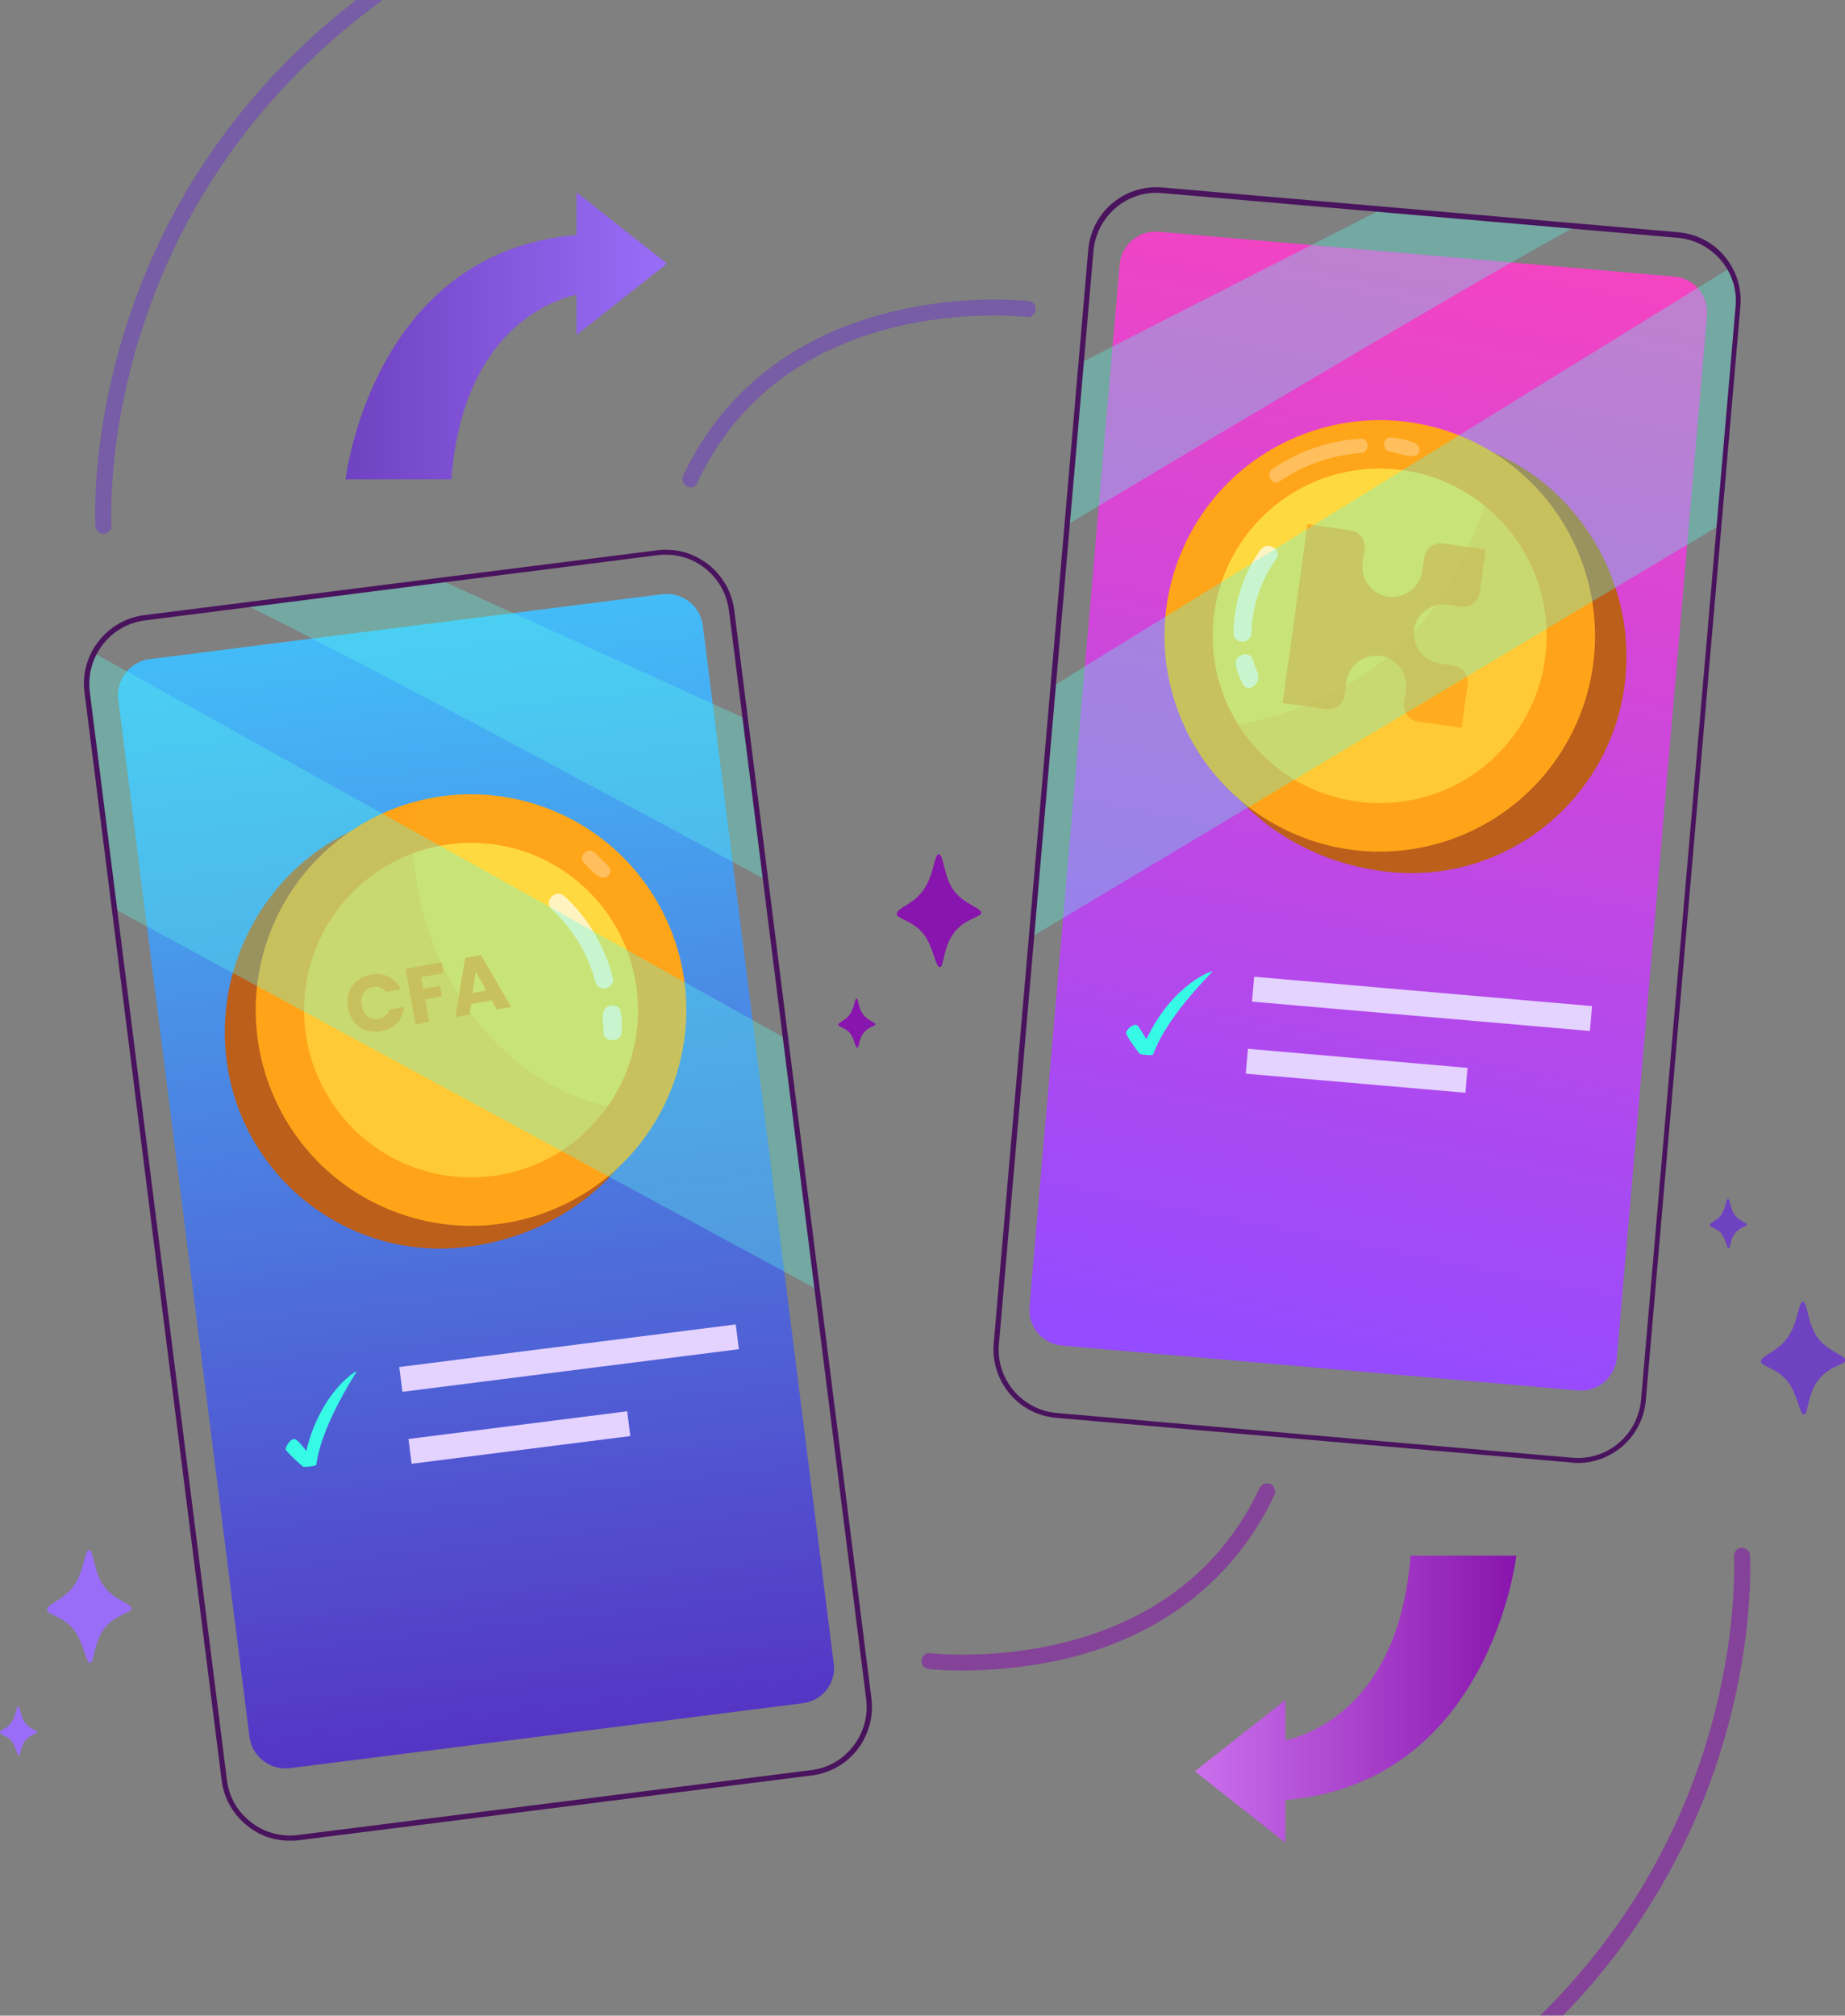 <svg width="488" height="533" viewBox="0 0 488 533" fill="none" xmlns="http://www.w3.org/2000/svg">
<rect x="0" y="0" width="488" height="533" fill="#808080" stroke="none"/>
<g clip-path="url(#clip0_631_171)">
<path d="M248.256 225.885C247.086 225.885 247.086 231.642 244 235.693C241.339 239.211 237.189 240.17 237.189 241.662C237.189 243.048 241.233 243.261 244.213 246.886C246.766 249.977 247.405 255.733 248.575 255.733C249.746 255.733 249.427 250.297 252.406 246.566C255.386 242.728 259.536 242.622 259.536 241.342C259.536 240.063 254.747 238.997 252.193 235.373C249.533 231.642 249.64 225.885 248.256 225.885Z" fill="#8815AD"/>
<path d="M226.549 264.048C226.017 264.048 226.017 266.5 224.74 268.312C223.569 269.911 221.76 270.231 221.76 270.977C221.76 271.617 223.569 271.724 224.846 273.216C225.91 274.602 226.23 277.054 226.762 277.054C227.294 277.054 227.081 274.708 228.464 273.109C229.741 271.404 231.55 271.404 231.55 270.871C231.55 270.338 229.422 269.805 228.358 268.312C226.974 266.607 227.081 264.048 226.549 264.048Z" fill="#8815AD"/>
<path d="M23.517 409.877C22.346 409.877 22.346 415.634 19.261 419.684C16.6 423.202 12.45 424.162 12.45 425.654C12.45 427.04 16.494 427.253 19.473 430.877C22.027 433.969 22.666 439.725 23.836 439.725C25.007 439.725 24.687 434.289 27.667 430.558C30.646 426.72 34.797 426.613 34.797 425.334C34.797 424.055 30.008 422.989 27.454 419.365C24.687 415.634 24.9 409.877 23.517 409.877Z" fill="#996DF7"/>
<path d="M4.788 451.238C4.256 451.238 4.256 453.69 2.979 455.502C1.809 457.101 0 457.421 0 458.167C0 458.806 1.809 458.913 3.086 460.405C4.15 461.791 4.469 464.243 5.001 464.243C5.533 464.243 5.321 461.898 6.704 460.299C7.981 458.593 9.79 458.593 9.79 458.06C9.79 457.527 7.662 456.994 6.597 455.502C5.321 453.796 5.427 451.238 4.788 451.238Z" fill="#996DF7"/>
<path d="M476.827 344.211C475.656 344.211 475.656 349.968 472.571 354.019C469.91 357.536 465.76 358.496 465.76 359.988C465.76 361.374 469.804 361.587 472.783 365.212C475.337 368.303 475.976 374.059 477.146 374.059C478.317 374.059 477.997 368.623 480.977 364.892C483.956 361.054 488.107 360.948 488.107 359.668C488.107 358.389 483.318 357.323 480.764 353.699C477.997 349.968 478.104 344.211 476.827 344.211Z" fill="#6F42C1"/>
<path d="M457.035 317.029C456.503 317.029 456.503 319.48 455.226 321.293C454.055 322.892 452.246 323.211 452.246 323.958C452.246 324.597 454.055 324.704 455.332 326.196C456.396 327.582 456.715 330.034 457.247 330.034C457.779 330.034 457.567 327.689 458.95 326.09C460.227 324.384 462.036 324.384 462.036 323.851C462.036 323.318 459.908 322.785 458.844 321.293C457.567 319.587 457.673 317.029 457.035 317.029Z" fill="#6F42C1"/>
<path d="M401.062 411.369H373.076C370.097 450.492 346.793 458.7 339.982 460.192V449.532L316.04 468.4L339.982 487.269V475.969C394.252 471.492 401.062 411.369 401.062 411.369Z" fill="url(#paint0_linear_631_171)"/>
<path d="M91.407 126.747H119.393C122.372 87.625 145.676 79.417 152.487 77.924V88.585L176.429 69.716L152.487 50.848V62.148C98.323 66.625 91.407 126.747 91.407 126.747Z" fill="url(#paint1_linear_631_171)"/>
<g opacity="0.57">
<path d="M254.641 441.75C249.214 441.75 245.915 441.324 245.596 441.324C244.426 441.217 243.574 440.151 243.787 438.979C243.894 437.806 244.958 436.953 246.128 437.167C246.235 437.167 262.196 438.979 280.818 434.502C305.505 428.425 323.17 414.674 333.172 393.461C333.704 392.395 334.981 391.968 336.045 392.395C337.109 392.928 337.535 394.207 337.109 395.273C326.681 417.446 307.527 432.476 281.776 438.659C270.922 441.111 261.238 441.75 254.641 441.75Z" fill="#8815AD"/>
<path d="M462.887 411.263C462.78 410.09 461.823 409.237 460.652 409.237C459.482 409.344 458.63 410.303 458.63 411.476C458.63 411.796 460.227 439.192 447.138 472.878C440.221 490.786 428.09 512.639 407.34 533H413.406C432.879 512.959 444.371 491.852 451.182 474.37C464.483 439.938 462.887 412.435 462.887 411.263Z" fill="#8815AD"/>
<path d="M182.707 128.879C182.388 128.879 182.069 128.773 181.75 128.666C180.686 128.133 180.26 126.854 180.686 125.788C191.114 103.615 210.268 88.585 236.019 82.402C255.386 77.712 271.348 79.524 272.092 79.63C273.263 79.737 274.114 80.803 273.901 81.975C273.795 83.148 272.731 84.001 271.56 83.788C271.454 83.788 255.492 81.975 236.87 86.453C212.077 92.529 194.519 106.28 184.516 127.494C184.197 128.453 183.452 128.879 182.707 128.879Z" fill="#6F42C1"/>
<path d="M94.173 0C62.463 24.625 45.757 53.193 37.031 75.899C23.623 110.331 25.219 137.94 25.219 139.113C25.326 140.286 26.177 141.138 27.347 141.138H27.454C28.624 141.032 29.476 140.072 29.476 138.9C29.476 138.58 27.88 111.184 40.968 77.498C49.907 54.259 67.358 24.731 101.197 0H94.173Z" fill="#6F42C1"/>
</g>
<path d="M417.237 367.663L281.031 355.831C275.71 355.404 271.773 350.714 272.305 345.384L296.141 70.036C296.567 64.706 301.249 60.762 306.569 61.295L442.775 73.128C448.096 73.554 452.033 78.244 451.501 83.574L427.665 358.922C427.239 364.252 422.557 368.196 417.237 367.663Z" fill="url(#paint2_linear_631_171)"/>
<path d="M300.717 271.084C299.653 270.551 297.844 272.47 297.844 273.109C297.737 273.749 301.036 278.226 301.355 278.546C301.568 278.866 304.548 279.185 304.973 278.866C305.293 278.546 306.889 271.084 320.616 257.013C321.361 256.266 310.294 259.891 303.271 274.708C303.058 274.815 301.462 271.51 300.717 271.084Z" fill="#37FAE6"/>
<path d="M421.095 266.04L331.723 258.277L331.153 264.862L420.525 272.625L421.095 266.04Z" fill="#E4D2FF"/>
<path d="M388.17 282.376L330.073 277.329L329.503 283.914L387.6 288.961L388.17 282.376Z" fill="#E4D2FF"/>
<path d="M314.231 171.413C311.039 202.753 336.258 227.378 367.543 230.576C398.828 233.774 426.707 210.855 429.9 179.514C433.092 148.174 410.426 118.752 379.142 115.554C347.751 112.463 317.317 140.072 314.231 171.413Z" fill="#BB5F1B"/>
<path d="M416.716 191.855C429.793 163.211 417.214 129.372 388.621 116.272C360.028 103.172 326.249 115.773 313.172 144.417C300.096 173.06 312.674 206.9 341.267 220C369.86 233.1 403.64 220.499 416.716 191.855Z" fill="#FFA519"/>
<path opacity="0.87" d="M396.142 199.41C413.388 182.134 413.388 154.123 396.142 136.847C378.897 119.571 350.936 119.571 333.691 136.847C316.445 154.123 316.445 182.134 333.691 199.41C350.936 216.686 378.897 216.686 396.142 199.41Z" fill="#FFE146"/>
<path opacity="0.8" d="M382.973 159.9L386.484 160.433C388.825 160.753 391.06 159.047 391.379 156.702L392.975 145.296L381.589 143.697C379.248 143.377 377.014 145.082 376.694 147.428L376.162 150.945C375.524 155.316 371.587 158.301 367.224 157.768C362.861 157.235 359.882 153.184 360.414 148.813L360.946 145.082C361.265 142.737 359.669 140.605 357.328 140.285L345.835 138.58L339.238 185.91L350.73 187.509C353.071 187.829 355.306 186.23 355.625 183.885L356.157 180.26C356.796 175.89 360.733 172.905 365.096 173.438C369.458 174.078 372.438 178.022 371.906 182.392L371.374 185.91C371.055 188.255 372.651 190.494 375.098 190.814L386.591 192.413L388.187 180.9C388.506 178.555 386.91 176.316 384.462 175.996L380.844 175.463C376.482 174.824 373.502 170.88 374.034 166.509C374.566 162.245 378.61 159.26 382.973 159.9Z" fill="#FFA519"/>
<path opacity="0.27" d="M396.699 120.778C391.591 139.326 384.568 157.448 370.203 170.88C354.773 185.164 334.342 192.2 313.699 193.159C322.105 210.322 338.812 222.901 359.136 224.926C390.421 228.124 418.301 205.205 421.493 173.865C423.728 152.118 413.512 132.184 396.699 120.778Z" fill="#FFA519"/>
<path opacity="0.65" d="M338.493 127.28C344.877 122.91 352.22 120.351 359.881 119.818C362.329 119.712 362.329 115.874 359.881 115.981C351.581 116.514 343.494 119.285 336.577 123.976C334.555 125.361 336.471 128.666 338.493 127.28Z" fill="#FFCD80"/>
<path opacity="0.65" d="M375.417 118.433C375.311 118.006 374.992 117.58 374.46 117.26C372.332 116.407 370.097 115.768 367.862 115.661C365.521 115.554 365.415 119.285 367.862 119.499C369.352 119.605 376.056 122.483 375.417 118.433Z" fill="#FFCD80"/>
<path opacity="0.77" d="M333.385 145.402C328.809 151.798 326.362 159.58 326.256 167.362C326.149 170.453 330.938 170.453 331.044 167.362C331.151 160.326 333.492 153.504 337.535 147.854C339.344 145.402 335.194 142.844 333.385 145.402Z" fill="#FFFBE7"/>
<path opacity="0.77" d="M332.747 178.235C332.427 177.063 331.682 175.783 331.47 174.717C330.831 171.733 326.149 173.012 326.894 175.997C327.213 177.596 327.852 179.195 328.597 180.687C329.98 183.565 333.491 180.9 332.747 178.235Z" fill="#FFFBE7"/>
<g style="mix-blend-mode:soft-light" opacity="0.75">
<path opacity="0.44" d="M286.032 95.833L282.095 138.9C288.161 135.169 383.824 77.818 416.705 59.909L365.841 55.112L286.032 95.833Z" fill="#59FBEA"/>
<path opacity="0.44" d="M454.693 139.006L459.801 81.229C460.12 77.392 459.269 74.3 457.354 70.996L278.69 181.327L272.837 247.738L454.693 139.006Z" fill="#59FBEA"/>
</g>
<path d="M417.343 386.851C416.811 386.851 416.279 386.851 415.747 386.745L279.328 374.912C269.326 374.059 261.983 365.212 262.835 355.191L287.841 66.092C288.267 61.295 290.502 56.818 294.226 53.726C297.95 50.635 302.632 49.142 307.421 49.569L443.84 61.401C448.628 61.828 453.097 64.067 456.183 67.797C459.269 71.528 460.759 76.219 460.333 81.016L435.327 370.115C434.582 379.709 426.601 386.851 417.343 386.851ZM415.853 385.466C425.111 386.318 433.198 379.389 434.05 370.222L459.056 81.123C459.482 76.645 458.099 72.275 455.225 68.864C452.352 65.452 448.309 63.32 443.84 62.894L307.421 51.061C302.952 50.635 298.589 52.021 295.184 54.899C291.778 57.777 289.65 61.828 289.225 66.305L264.218 355.404C263.367 364.679 270.283 372.78 279.435 373.633L415.853 385.466Z" fill="#4A135E"/>
<path d="M212.289 450.385L76.722 467.548C71.401 468.187 66.613 464.456 65.975 459.233L31.285 185.057C30.646 179.727 34.37 174.93 39.585 174.291L175.152 157.128C180.473 156.489 185.261 160.22 185.9 165.443L220.483 439.618C221.334 444.948 217.61 449.745 212.289 450.385Z" fill="url(#paint3_linear_631_171)"/>
<path d="M77.999 380.562C76.829 380.242 75.552 382.587 75.552 383.227C75.658 383.867 79.808 387.598 80.127 387.811C80.447 388.024 83.426 387.704 83.639 387.384C83.852 387.065 83.852 379.389 94.28 362.76C94.812 361.907 84.809 367.77 80.979 383.76C81.085 383.653 78.85 380.775 77.999 380.562Z" fill="#37FAE6"/>
<path d="M194.603 350.213L105.607 361.482L106.435 368.039L195.43 356.77L194.603 350.213Z" fill="#E4D2FF"/>
<path d="M165.891 373.185L108.038 380.51L108.865 387.067L166.718 379.742L165.891 373.185Z" fill="#E4D2FF"/>
<path opacity="0.65" d="M123.543 218.636C131.843 218.53 140.143 220.449 147.485 224.18C149.72 225.246 151.635 221.941 149.401 220.875C141.314 216.824 132.481 214.799 123.437 214.799C121.096 214.799 121.096 218.636 123.543 218.636Z" fill="#FFCD80"/>
<path d="M175.365 269.272C179.302 300.505 154.828 325.77 123.543 329.714C92.365 333.658 63.847 311.485 59.909 280.251C55.972 249.018 77.893 219.063 109.071 215.119C140.356 211.068 171.428 237.931 175.365 269.272Z" fill="#BB5F1B"/>
<path d="M178.829 284.417C188.387 254.41 171.852 222.321 141.898 212.746C111.944 203.171 79.913 219.735 70.355 249.742C60.796 279.75 77.331 311.838 107.285 321.413C137.239 330.988 169.27 314.425 178.829 284.417Z" fill="#FFA519"/>
<path opacity="0.87" d="M155.824 298.388C173.069 281.112 173.069 253.101 155.824 235.825C138.578 218.549 110.617 218.549 93.372 235.825C76.126 253.101 76.126 281.112 93.372 298.388C110.617 315.664 138.578 315.664 155.824 298.388Z" fill="#FFE146"/>
<path d="M92.058 266.552C91.793 265.102 91.871 263.754 92.293 262.509C92.712 261.25 93.422 260.205 94.423 259.372C95.436 258.524 96.653 257.969 98.076 257.708C99.819 257.389 101.396 257.576 102.805 258.269C104.215 258.962 105.274 260.066 105.983 261.579L102.049 262.3C101.644 261.74 101.141 261.349 100.538 261.128C99.95 260.904 99.314 260.855 98.63 260.98C97.528 261.182 96.706 261.729 96.162 262.622C95.619 263.514 95.464 264.602 95.698 265.885C95.933 267.169 96.462 268.132 97.285 268.774C98.109 269.416 99.071 269.636 100.173 269.434C100.857 269.309 101.434 269.037 101.906 268.619C102.391 268.199 102.724 267.655 102.905 266.987L106.838 266.267C106.71 267.933 106.11 269.341 105.036 270.489C103.96 271.623 102.551 272.35 100.807 272.669C99.385 272.93 98.051 272.85 96.806 272.429C95.573 271.992 94.54 271.266 93.706 270.251C92.872 269.236 92.323 268.003 92.058 266.552ZM116.826 254.446L117.349 257.313L111.365 258.409L111.931 261.506L116.408 260.686L116.916 263.469L112.439 264.289L113.524 270.232L109.946 270.887L107.264 256.198L116.826 254.446ZM130.057 264.521L124.576 265.525L124.17 268.281L120.425 268.967L123.058 253.305L127.201 252.546L135.196 266.261L131.41 266.955L130.057 264.521ZM128.632 261.928L125.83 256.884L125.013 262.591L128.632 261.928Z" fill="#FFA519"/>
<path opacity="0.27" d="M134.184 278.546C115.882 262.023 107.262 236.439 109.391 212.134C82.575 219.596 64.485 245.82 68.103 274.282C72.04 305.516 100.558 327.688 131.737 323.744C150.465 321.399 165.895 310.099 174.408 294.749C159.829 293.683 145.996 289.206 134.184 278.546Z" fill="#FFA519"/>
<path opacity="0.65" d="M154.508 228.231C155.785 229.403 156.849 230.896 158.446 231.748C160.574 232.921 162.489 230.576 160.787 228.87C159.616 227.698 158.446 226.632 157.275 225.459C155.466 223.753 152.699 226.525 154.508 228.231Z" fill="#FFCD80"/>
<path opacity="0.77" d="M145.889 240.383C151.529 245.606 155.573 252.322 157.488 259.677C158.233 262.662 162.915 261.383 162.064 258.398C159.936 250.19 155.466 242.621 149.295 236.972C147.06 234.946 143.655 238.251 145.889 240.383Z" fill="#FFFBE7"/>
<path opacity="0.77" d="M164.192 267.566C163.873 265.86 161.957 265.434 160.574 266.287C158.552 267.566 159.829 270.871 159.616 272.789C159.297 275.668 164.405 275.987 164.405 272.789C164.617 271.084 164.511 269.378 164.192 267.566Z" fill="#FFFBE7"/>
<g style="mix-blend-mode:soft-light" opacity="0.75">
<path opacity="0.44" d="M197.073 189.961L202.819 232.814C196.647 229.403 98.536 176.316 64.804 159.9L116.52 153.397L197.073 189.961Z" fill="#59FBEA"/>
<path opacity="0.44" d="M30.54 240.49L22.878 183.032C22.346 179.194 23.091 175.996 24.9 172.692L207.82 274.602L216.227 341.013L30.54 240.49Z" fill="#59FBEA"/>
</g>
<path d="M76.616 486.736C72.572 486.736 68.741 485.456 65.549 482.898C61.718 479.913 59.271 475.649 58.632 470.852L22.346 183.032C21.069 173.118 28.199 163.951 38.095 162.672L173.875 145.509C183.771 144.23 192.923 151.372 194.2 161.286L230.486 449.106C231.124 453.903 229.741 458.7 226.868 462.537C223.888 466.375 219.632 468.827 214.843 469.466L214.737 468.827L214.843 469.466L78.957 486.629C78.212 486.736 77.467 486.736 76.616 486.736ZM176.216 146.682C175.471 146.682 174.833 146.681 174.088 146.788L38.308 164.057C29.157 165.23 22.666 173.651 23.73 182.819L60.016 470.639C60.548 475.116 62.782 479.06 66.4 481.832C69.912 484.604 74.381 485.776 78.744 485.243L214.524 468.081C218.993 467.548 222.931 465.309 225.697 461.685C228.464 458.167 229.635 453.69 229.103 449.319L192.816 161.499C191.752 152.971 184.516 146.682 176.216 146.682Z" fill="#4A135E"/>
</g>
<defs>
<linearGradient id="paint0_linear_631_171" x1="316.175" y1="449.29" x2="401.096" y2="449.29" gradientUnits="userSpaceOnUse">
<stop stop-color="#CB70ED"/>
<stop offset="0.997" stop-color="#8815AD"/>
</linearGradient>
<linearGradient id="paint1_linear_631_171" x1="91.42" y1="88.857" x2="176.341" y2="88.857" gradientUnits="userSpaceOnUse">
<stop stop-color="#6F42C1"/>
<stop offset="0.997" stop-color="#996DF7"/>
</linearGradient>
<linearGradient id="paint2_linear_631_171" x1="398.835" y1="29.076" x2="333.138" y2="358.09" gradientUnits="userSpaceOnUse">
<stop stop-color="#FF43BB"/>
<stop offset="1" stop-color="#954BFF"/>
</linearGradient>
<linearGradient id="paint3_linear_631_171" x1="146.974" y1="493.97" x2="104.398" y2="126.81" gradientUnits="userSpaceOnUse">
<stop offset="0.001" stop-color="#5725BE"/>
<stop offset="0.997" stop-color="#41CDFF"/>
</linearGradient>
<clipPath id="clip0_631_171">
<rect width="488" height="533" fill="white"/>
</clipPath>
</defs>
</svg>
